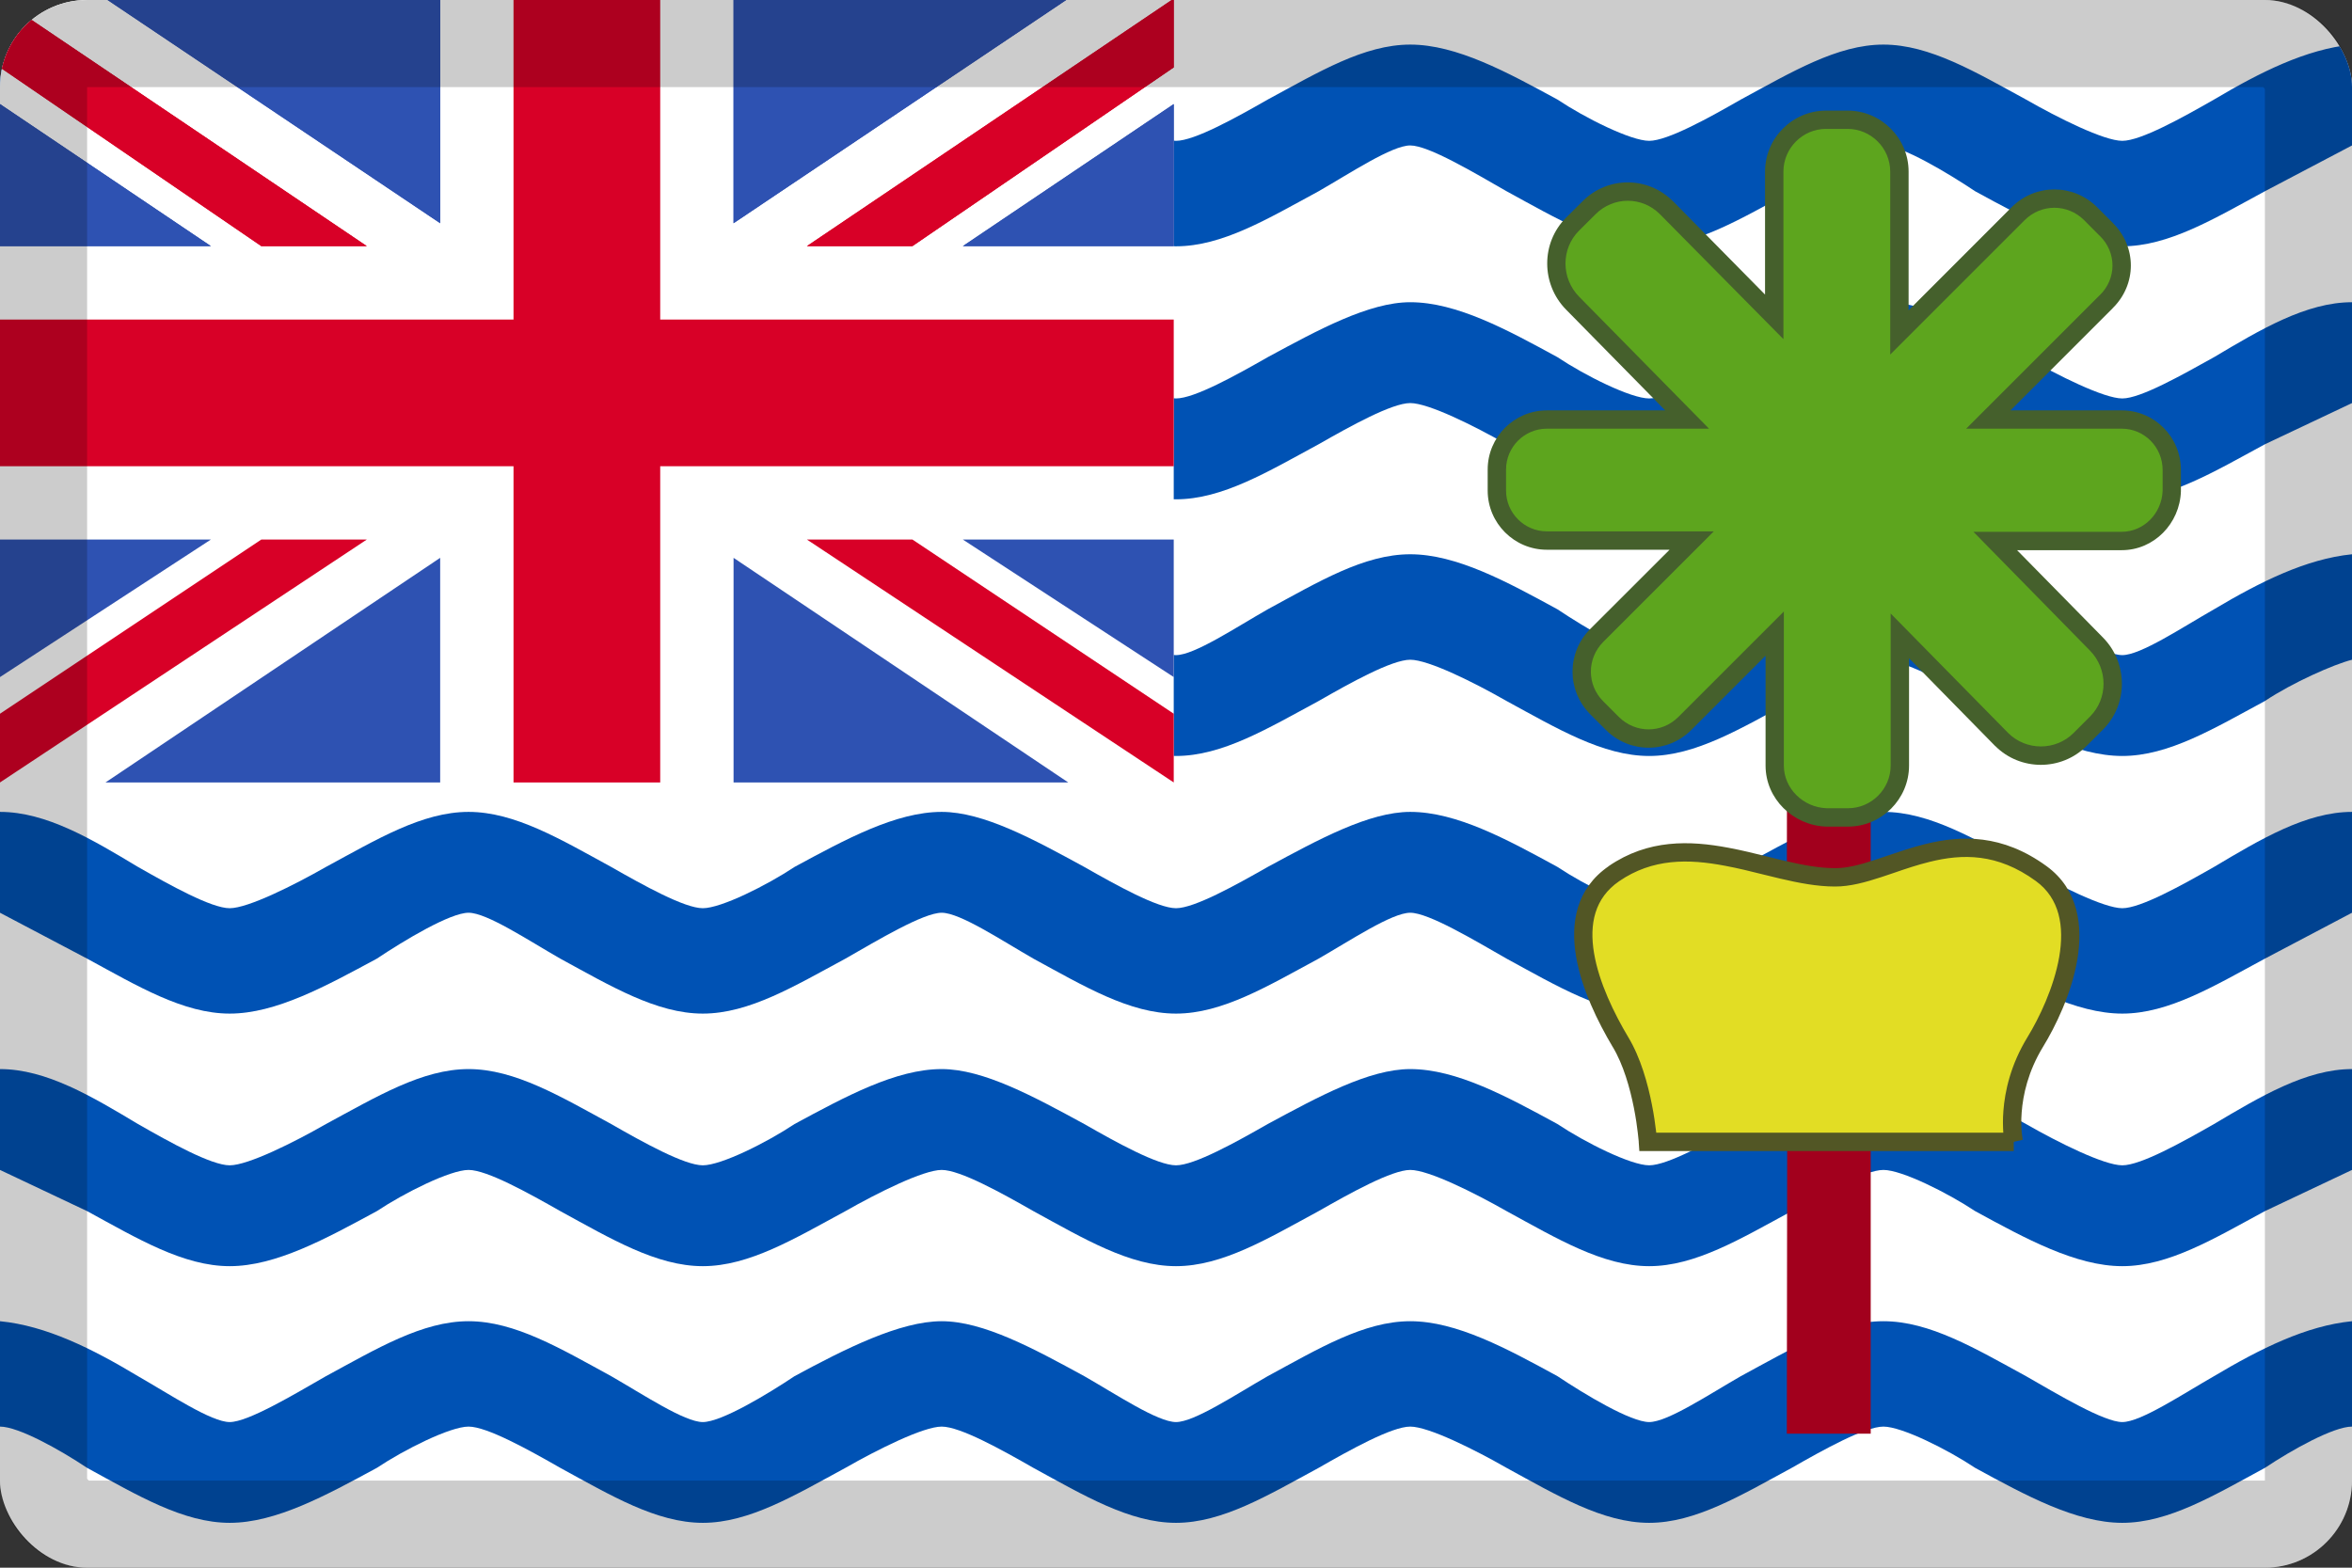 <svg width="27" height="18" viewBox="0 0 27 18" fill="none" xmlns="http://www.w3.org/2000/svg">
<rect x="0" y="0" width="27" height="18" fill="#333333" stroke="none"/>
<g clip-path="url(#clip0_109_43749)">
<path d="M0 -0.016H27V18H0V-0.016Z" fill="white"/>
<path d="M24.363 10.428C24.153 10.428 23.626 10.164 23.258 9.954C22.679 9.638 22.153 9.322 21.621 9.322C21.09 9.322 20.568 9.638 19.984 9.954C19.616 10.164 19.142 10.428 18.932 10.428C18.721 10.428 18.195 10.164 17.879 9.954C17.3 9.638 16.721 9.322 16.189 9.322C15.716 9.322 15.137 9.638 14.553 9.954C14.184 10.164 13.71 10.428 13.5 10.428C13.29 10.428 12.816 10.164 12.447 9.954C11.868 9.638 11.29 9.322 10.81 9.322C10.284 9.322 9.705 9.638 9.121 9.954C8.805 10.164 8.279 10.428 8.068 10.428C7.858 10.428 7.384 10.164 7.016 9.954C6.437 9.638 5.911 9.322 5.379 9.322C4.847 9.322 4.326 9.638 3.742 9.954C3.374 10.164 2.847 10.428 2.637 10.428C2.426 10.428 1.953 10.164 1.584 9.954C1.058 9.638 0.532 9.322 0 9.322V10.48L1 11.007C1.579 11.322 2.105 11.638 2.637 11.638C3.168 11.638 3.742 11.322 4.326 11.007C4.642 10.796 5.168 10.48 5.379 10.48C5.589 10.48 6.063 10.796 6.432 11.007C7.011 11.322 7.537 11.638 8.068 11.638C8.6 11.638 9.121 11.322 9.705 11.007C10.074 10.796 10.6 10.48 10.81 10.48C11.021 10.48 11.495 10.796 11.863 11.007C12.442 11.322 12.968 11.638 13.5 11.638C14.032 11.638 14.553 11.322 15.137 11.007C15.505 10.796 15.979 10.48 16.189 10.48C16.4 10.48 16.926 10.796 17.295 11.007C17.874 11.322 18.4 11.638 18.932 11.638C19.463 11.638 19.984 11.322 20.568 11.007C20.937 10.796 21.41 10.48 21.621 10.48C21.832 10.48 22.358 10.796 22.674 11.007C23.253 11.322 23.832 11.638 24.363 11.638C24.895 11.638 25.416 11.322 26 11.007L27 10.48V9.322C26.474 9.322 25.947 9.638 25.416 9.954C25.047 10.164 24.574 10.428 24.363 10.428ZM0 1.67L1 2.196C1.579 2.512 2.105 2.828 2.637 2.828C3.168 2.828 3.742 2.512 4.326 2.196C4.642 1.985 5.168 1.67 5.379 1.67C5.589 1.67 6.063 1.985 6.432 2.196C7.011 2.512 7.537 2.828 8.068 2.828C8.6 2.828 9.121 2.512 9.705 2.196C10.074 1.985 10.6 1.67 10.81 1.67C11.021 1.67 11.495 1.985 11.863 2.196C12.442 2.512 12.968 2.828 13.5 2.828C14.032 2.828 14.553 2.512 15.137 2.196C15.505 1.985 15.979 1.67 16.189 1.67C16.4 1.67 16.926 1.985 17.295 2.196C17.874 2.512 18.4 2.828 18.932 2.828C19.463 2.828 19.984 2.512 20.568 2.196C20.937 1.985 21.41 1.67 21.621 1.67C21.832 1.67 22.358 1.985 22.674 2.196C23.253 2.512 23.832 2.828 24.363 2.828C24.895 2.828 25.416 2.512 26 2.196L27 1.67V0.512C26.474 0.564 25.947 0.828 25.416 1.143C25.047 1.354 24.574 1.617 24.363 1.617C24.153 1.617 23.626 1.354 23.258 1.143C22.679 0.828 22.153 0.512 21.621 0.512C21.09 0.512 20.568 0.828 19.984 1.143C19.616 1.354 19.142 1.617 18.932 1.617C18.721 1.617 18.195 1.354 17.879 1.143C17.3 0.828 16.721 0.512 16.189 0.512C15.658 0.512 15.137 0.828 14.553 1.143C14.184 1.354 13.71 1.617 13.5 1.617C13.29 1.617 12.816 1.354 12.447 1.143C11.868 0.828 11.29 0.512 10.81 0.512C10.332 0.512 9.705 0.828 9.121 1.143C8.805 1.354 8.279 1.617 8.068 1.617C7.858 1.617 7.384 1.354 7.016 1.143C6.437 0.828 5.911 0.512 5.379 0.512C4.847 0.512 4.326 0.828 3.742 1.143C3.374 1.354 2.847 1.617 2.637 1.617C2.426 1.617 1.953 1.354 1.584 1.143C1.058 0.828 0.532 0.564 0 0.512V1.67H0ZM24.363 4.575C24.153 4.575 23.626 4.312 23.258 4.101C22.679 3.785 22.153 3.47 21.621 3.47C21.09 3.47 20.568 3.785 19.984 4.101C19.616 4.312 19.142 4.575 18.932 4.575C18.721 4.575 18.195 4.312 17.879 4.101C17.3 3.785 16.721 3.47 16.189 3.47C15.716 3.47 15.137 3.785 14.553 4.101C14.184 4.312 13.71 4.575 13.5 4.575C13.29 4.575 12.816 4.312 12.447 4.101C11.868 3.785 11.29 3.47 10.81 3.47C10.284 3.47 9.705 3.785 9.121 4.101C8.805 4.312 8.279 4.575 8.068 4.575C7.858 4.575 7.384 4.312 7.016 4.101C6.437 3.785 5.911 3.47 5.379 3.47C4.847 3.47 4.326 3.785 3.742 4.101C3.374 4.312 2.847 4.575 2.637 4.575C2.426 4.575 1.953 4.312 1.584 4.101C1.058 3.785 0.532 3.47 0 3.47V4.628L1 5.101C1.579 5.417 2.105 5.733 2.637 5.733C3.168 5.733 3.742 5.417 4.326 5.101C4.642 4.891 5.168 4.628 5.379 4.628C5.589 4.628 6.063 4.891 6.432 5.101C7.011 5.417 7.537 5.733 8.068 5.733C8.6 5.733 9.121 5.417 9.705 5.101C10.074 4.891 10.6 4.628 10.81 4.628C11.021 4.628 11.495 4.891 11.863 5.101C12.442 5.417 12.968 5.733 13.5 5.733C14.032 5.733 14.553 5.417 15.137 5.101C15.505 4.891 15.979 4.628 16.189 4.628C16.4 4.628 16.926 4.891 17.295 5.101C17.874 5.417 18.4 5.733 18.932 5.733C19.463 5.733 19.984 5.417 20.568 5.101C20.937 4.891 21.41 4.628 21.621 4.628C21.832 4.628 22.358 4.891 22.674 5.101C23.253 5.417 23.832 5.733 24.363 5.733C24.895 5.733 25.416 5.417 26 5.101L27 4.628V3.47C26.474 3.47 25.947 3.785 25.416 4.101C25.047 4.306 24.574 4.575 24.363 4.575ZM27 6.364C26.474 6.417 25.947 6.68 25.416 6.996C25.047 7.206 24.574 7.522 24.363 7.522C24.153 7.522 23.626 7.206 23.258 6.996C22.679 6.68 22.153 6.364 21.621 6.364C21.09 6.364 20.568 6.68 19.984 6.996C19.616 7.206 19.142 7.522 18.932 7.522C18.721 7.522 18.195 7.206 17.879 6.996C17.3 6.68 16.721 6.364 16.189 6.364C15.658 6.364 15.137 6.68 14.553 6.996C14.184 7.206 13.71 7.522 13.5 7.522C13.29 7.522 12.816 7.206 12.447 6.996C11.868 6.68 11.29 6.364 10.81 6.364C10.332 6.364 9.705 6.68 9.121 6.996C8.805 7.206 8.279 7.522 8.068 7.522C7.858 7.522 7.384 7.206 7.016 6.996C6.437 6.68 5.911 6.364 5.379 6.364C4.847 6.364 4.326 6.68 3.742 6.996C3.374 7.206 2.847 7.522 2.637 7.522C2.426 7.522 1.953 7.206 1.584 6.996C1.058 6.68 0.532 6.417 0 6.364V7.575C0.211 7.628 0.684 7.838 1 8.049C1.579 8.364 2.105 8.68 2.637 8.68C3.168 8.68 3.742 8.364 4.326 8.049C4.642 7.838 5.168 7.575 5.379 7.575C5.589 7.575 6.063 7.838 6.432 8.049C7.011 8.364 7.537 8.68 8.068 8.68C8.6 8.68 9.121 8.364 9.705 8.049C10.074 7.838 10.6 7.575 10.81 7.575C11.021 7.575 11.495 7.838 11.863 8.049C12.442 8.364 12.968 8.68 13.5 8.68C14.032 8.68 14.553 8.364 15.137 8.049C15.505 7.838 15.979 7.575 16.189 7.575C16.4 7.575 16.926 7.838 17.295 8.049C17.874 8.364 18.4 8.68 18.932 8.68C19.463 8.68 19.984 8.364 20.568 8.049C20.937 7.838 21.41 7.575 21.621 7.575C21.832 7.575 22.358 7.838 22.674 8.049C23.253 8.364 23.832 8.68 24.363 8.68C24.895 8.68 25.416 8.364 26 8.049C26.316 7.838 26.79 7.628 27 7.575V6.364ZM24.363 13.38C24.153 13.38 23.626 13.117 23.258 12.906C22.679 12.591 22.153 12.275 21.621 12.275C21.09 12.275 20.568 12.591 19.984 12.906C19.616 13.117 19.142 13.38 18.932 13.38C18.721 13.38 18.195 13.117 17.879 12.906C17.3 12.591 16.721 12.275 16.189 12.275C15.716 12.275 15.137 12.591 14.553 12.906C14.184 13.117 13.71 13.38 13.5 13.38C13.29 13.38 12.816 13.117 12.447 12.906C11.868 12.591 11.29 12.275 10.81 12.275C10.284 12.275 9.705 12.591 9.121 12.906C8.805 13.117 8.279 13.38 8.068 13.38C7.858 13.38 7.384 13.117 7.016 12.906C6.437 12.591 5.911 12.275 5.379 12.275C4.847 12.275 4.326 12.591 3.742 12.906C3.374 13.117 2.847 13.38 2.637 13.38C2.426 13.38 1.953 13.117 1.584 12.906C1.058 12.591 0.532 12.275 0 12.275V13.433L1 13.906C1.579 14.222 2.105 14.538 2.637 14.538C3.168 14.538 3.742 14.222 4.326 13.906C4.642 13.696 5.168 13.433 5.379 13.433C5.589 13.433 6.063 13.696 6.432 13.906C7.011 14.222 7.537 14.538 8.068 14.538C8.6 14.538 9.121 14.222 9.705 13.906C10.074 13.696 10.6 13.433 10.81 13.433C11.021 13.433 11.495 13.696 11.863 13.906C12.442 14.222 12.968 14.538 13.5 14.538C14.032 14.538 14.553 14.222 15.137 13.906C15.505 13.696 15.979 13.433 16.189 13.433C16.4 13.433 16.926 13.696 17.295 13.906C17.874 14.222 18.4 14.538 18.932 14.538C19.463 14.538 19.984 14.222 20.568 13.906C20.937 13.696 21.41 13.433 21.621 13.433C21.832 13.433 22.358 13.696 22.674 13.906C23.253 14.222 23.832 14.538 24.363 14.538C24.895 14.538 25.416 14.222 26 13.906L27 13.433V12.275C26.474 12.275 25.947 12.591 25.416 12.906C25.047 13.117 24.574 13.38 24.363 13.38ZM27 15.17C26.474 15.222 25.947 15.485 25.416 15.801C25.047 16.012 24.574 16.328 24.363 16.328C24.153 16.328 23.626 16.012 23.258 15.801C22.679 15.485 22.153 15.17 21.621 15.17C21.09 15.17 20.568 15.485 19.984 15.801C19.616 16.012 19.142 16.328 18.932 16.328C18.721 16.328 18.195 16.012 17.879 15.801C17.3 15.485 16.721 15.17 16.189 15.17C15.658 15.17 15.137 15.485 14.553 15.801C14.184 16.012 13.71 16.328 13.5 16.328C13.29 16.328 12.816 16.012 12.447 15.801C11.868 15.485 11.29 15.17 10.81 15.17C10.332 15.17 9.705 15.485 9.121 15.801C8.805 16.012 8.279 16.328 8.068 16.328C7.858 16.328 7.384 16.012 7.016 15.801C6.437 15.485 5.911 15.17 5.379 15.17C4.847 15.17 4.326 15.485 3.742 15.801C3.374 16.012 2.847 16.328 2.637 16.328C2.426 16.328 1.953 16.012 1.584 15.801C1.058 15.485 0.532 15.222 0 15.17V16.38C0.211 16.38 0.684 16.643 1 16.854C1.579 17.17 2.105 17.485 2.637 17.485C3.168 17.485 3.742 17.17 4.326 16.854C4.642 16.643 5.168 16.38 5.379 16.38C5.589 16.38 6.063 16.643 6.432 16.854C7.011 17.17 7.537 17.485 8.068 17.485C8.6 17.485 9.121 17.17 9.705 16.854C10.074 16.643 10.6 16.38 10.81 16.38C11.021 16.38 11.495 16.643 11.863 16.854C12.442 17.17 12.968 17.485 13.5 17.485C14.032 17.485 14.553 17.17 15.137 16.854C15.505 16.643 15.979 16.38 16.189 16.38C16.4 16.38 16.926 16.643 17.295 16.854C17.874 17.17 18.4 17.485 18.932 17.485C19.463 17.485 19.984 17.17 20.568 16.854C20.937 16.643 21.41 16.38 21.621 16.38C21.832 16.38 22.358 16.643 22.674 16.854C23.253 17.17 23.832 17.485 24.363 17.485C24.895 17.485 25.416 17.17 26 16.854C26.316 16.643 26.79 16.38 27 16.38V15.17Z" fill="#0052B4"/>
<path d="M0 -0.016H13.474V8.984H0V-0.016Z" fill="white"/>
<path d="M20.517 6.309H21.475V10.456H20.512L20.517 6.309ZM20.517 12.509H21.475V16.461H20.512L20.517 12.509Z" fill="#A2001D"/>
<path d="M7.579 -0.016H5.895V3.669H0V5.353H5.895V8.984H7.579V5.353H13.474V3.669H7.579V-0.016Z" fill="#D80027"/>
<path d="M0 -0.016V0.774L3 2.826H4.211L0 -0.016ZM13.474 -0.016V0.774L10.474 2.826H9.263L13.474 -0.016Z" fill="#D80027"/>
<path d="M0 -0.016V0.774L3 2.826H4.211L0 -0.016ZM13.474 -0.016V0.774L10.474 2.826H9.263L13.474 -0.016ZM0 8.984V8.195L3 6.195H4.211L0 8.984ZM13.474 8.984V8.195L10.474 6.195H9.263L13.474 8.984Z" fill="#D80027"/>
<path d="M0 1.195V2.826H2.421L0 1.195ZM5.053 -0.016V2.563L1.211 -0.016H5.053ZM13.474 1.195V2.826H11.053L13.474 1.195ZM8.421 -0.016V2.563L12.263 -0.016H8.421Z" fill="#2E52B2"/>
<path d="M0 1.195V2.826H2.421L0 1.195ZM5.053 -0.016V2.563L1.211 -0.016H5.053ZM13.474 1.195V2.826H11.053L13.474 1.195ZM8.421 -0.016V2.563L12.263 -0.016H8.421ZM0 7.774V6.195H2.421L0 7.774ZM5.053 8.984V6.405L1.211 8.984H5.053ZM13.474 7.774V6.195H11.053L13.474 7.774ZM8.421 8.984V6.405L12.263 8.984H8.421Z" fill="#2E52B2"/>
<path d="M24.357 4.817H22.826L24.178 3.464C24.415 3.233 24.415 2.864 24.178 2.633L23.999 2.454C23.768 2.222 23.399 2.222 23.168 2.454L21.805 3.817V1.97C21.805 1.643 21.536 1.375 21.21 1.375H20.962C20.636 1.375 20.368 1.643 20.368 1.97V3.638L19.131 2.386C18.884 2.138 18.489 2.138 18.241 2.386L18.052 2.575C17.805 2.822 17.805 3.228 18.052 3.48L19.368 4.817H17.757C17.442 4.817 17.184 5.075 17.184 5.391V5.633C17.184 5.949 17.442 6.207 17.757 6.207H19.42L18.331 7.296C18.099 7.528 18.099 7.896 18.331 8.128L18.51 8.307C18.741 8.538 19.11 8.538 19.341 8.307L20.373 7.275V8.791C20.373 9.112 20.642 9.375 20.968 9.386H21.215C21.541 9.386 21.81 9.117 21.81 8.791V7.301L22.978 8.491C23.226 8.738 23.631 8.738 23.878 8.491L24.068 8.301C24.315 8.054 24.315 7.649 24.068 7.396L22.905 6.212H24.357C24.668 6.212 24.92 5.954 24.931 5.638V5.396C24.931 5.075 24.673 4.817 24.357 4.817Z" fill="#5DA51E"/>
<path fill-rule="evenodd" clip-rule="evenodd" d="M20.262 1.97C20.262 1.585 20.578 1.27 20.962 1.27H21.21C21.594 1.27 21.91 1.585 21.91 1.97V3.563L23.093 2.379C23.366 2.107 23.801 2.107 24.074 2.379L24.252 2.557C24.252 2.558 24.252 2.558 24.252 2.558C24.531 2.831 24.531 3.266 24.252 3.539C24.252 3.539 24.252 3.539 24.252 3.54L23.08 4.712H24.357C24.732 4.712 25.036 5.017 25.036 5.396V5.64L25.036 5.641C25.024 6.01 24.728 6.317 24.357 6.317H23.155L24.143 7.322C24.43 7.615 24.431 8.087 24.142 8.376L23.953 8.565C23.664 8.854 23.192 8.854 22.904 8.565L22.903 8.565L21.915 7.558V8.791C21.915 9.175 21.599 9.491 21.215 9.491H20.966L20.964 9.491C20.585 9.478 20.268 9.172 20.268 8.791V7.529L19.416 8.381C19.143 8.653 18.708 8.653 18.435 8.381L18.256 8.202C17.984 7.929 17.984 7.494 18.256 7.221L19.166 6.312H17.757C17.383 6.312 17.078 6.007 17.078 5.633V5.391C17.078 5.017 17.383 4.712 17.757 4.712H19.116L17.977 3.554L17.977 3.554C17.69 3.261 17.689 2.789 17.977 2.5L18.167 2.311C18.455 2.022 18.917 2.022 19.205 2.311L19.206 2.311L20.262 3.382V1.97ZM20.962 1.48C20.694 1.48 20.473 1.701 20.473 1.97V3.894L19.056 2.46C19.056 2.46 19.056 2.46 19.056 2.46C18.85 2.253 18.522 2.254 18.316 2.46L18.126 2.649C17.92 2.855 17.919 3.194 18.127 3.406C18.127 3.406 18.127 3.406 18.127 3.406L19.619 4.922H17.757C17.499 4.922 17.289 5.133 17.289 5.391V5.633C17.289 5.89 17.499 6.101 17.757 6.101H19.674L18.405 7.37C18.215 7.561 18.215 7.863 18.405 8.053L18.584 8.232C18.775 8.422 19.076 8.422 19.267 8.232L20.478 7.021V8.791C20.478 9.051 20.697 9.27 20.969 9.28H21.215C21.483 9.28 21.704 9.059 21.704 8.791V7.044L23.053 8.416C23.053 8.416 23.053 8.416 23.053 8.416C23.259 8.622 23.598 8.622 23.804 8.416L23.993 8.227C24.199 8.021 24.2 7.682 23.992 7.47C23.992 7.47 23.992 7.47 23.992 7.47L22.654 6.106H24.357C24.607 6.106 24.816 5.898 24.826 5.636V5.396C24.826 5.132 24.614 4.922 24.357 4.922H22.571L24.104 3.389L24.105 3.389C24.299 3.199 24.299 2.898 24.105 2.708L24.104 2.708L23.925 2.528C23.734 2.338 23.433 2.338 23.242 2.528L21.699 4.071V1.97C21.699 1.701 21.478 1.48 21.21 1.48H20.962Z" fill="#45602C"/>
<path d="M23.118 13.11H18.918C18.918 13.11 18.87 12.405 18.602 11.963C18.276 11.416 17.87 10.484 18.528 10.031C19.365 9.458 20.302 10.074 21.065 10.074C21.686 10.079 22.481 9.337 23.433 10.031C24.076 10.5 23.639 11.516 23.365 11.963C22.997 12.568 23.118 13.11 23.118 13.11Z" fill="#E2DD24"/>
<path fill-rule="evenodd" clip-rule="evenodd" d="M21.064 10.179C20.861 10.179 20.649 10.138 20.44 10.089C20.371 10.072 20.302 10.056 20.234 10.039C20.091 10.003 19.949 9.968 19.804 9.941C19.381 9.86 18.971 9.855 18.587 10.118C18.305 10.312 18.243 10.609 18.299 10.944C18.356 11.283 18.531 11.639 18.692 11.909C18.835 12.146 18.917 12.447 18.963 12.682C18.987 12.801 19.001 12.906 19.01 12.981C19.011 12.989 19.012 12.997 19.013 13.005H22.997C22.993 12.941 22.99 12.856 22.998 12.756C23.015 12.531 23.08 12.227 23.275 11.908L23.275 11.908C23.408 11.691 23.578 11.338 23.639 10.987C23.699 10.636 23.645 10.316 23.371 10.116C22.927 9.793 22.526 9.803 22.15 9.896C22.009 9.931 21.875 9.976 21.742 10.022C21.693 10.039 21.645 10.055 21.596 10.071C21.419 10.129 21.238 10.18 21.064 10.179ZM23.117 13.11V13.216H18.819L18.812 13.117L18.812 13.117L18.812 13.116C18.812 13.115 18.812 13.113 18.812 13.11C18.811 13.105 18.811 13.098 18.81 13.088C18.808 13.069 18.805 13.041 18.801 13.005C18.793 12.934 18.779 12.835 18.757 12.723C18.712 12.495 18.636 12.223 18.512 12.018L18.511 12.017L18.511 12.017C18.346 11.739 18.155 11.356 18.092 10.979C18.028 10.598 18.093 10.203 18.468 9.945L18.468 9.944C18.921 9.634 19.399 9.65 19.843 9.734C19.994 9.762 20.146 9.8 20.292 9.836C20.359 9.852 20.424 9.869 20.488 9.884C20.695 9.932 20.887 9.968 21.065 9.968H21.065L21.066 9.968C21.202 9.969 21.354 9.929 21.53 9.871C21.574 9.857 21.62 9.841 21.667 9.825C21.802 9.779 21.949 9.729 22.099 9.692C22.514 9.589 22.986 9.575 23.495 9.946C23.863 10.215 23.912 10.637 23.846 11.023C23.78 11.409 23.595 11.788 23.454 12.018C23.28 12.303 23.223 12.574 23.208 12.771C23.2 12.87 23.204 12.951 23.209 13.006C23.212 13.034 23.215 13.055 23.217 13.069C23.218 13.076 23.219 13.081 23.219 13.084C23.22 13.085 23.22 13.086 23.22 13.086C23.22 13.087 23.22 13.087 23.22 13.087L23.22 13.087C23.22 13.087 23.22 13.087 23.117 13.11Z" fill="#525625"/>
</g>
<rect x="0.5" y="0.5" width="26" height="17" rx="0.5" stroke="black" stroke-opacity="0.2"/>
<defs>
<clipPath id="clip0_109_43749">
<rect width="27" height="18" rx="1" fill="white"/>
</clipPath>
</defs>
</svg>

